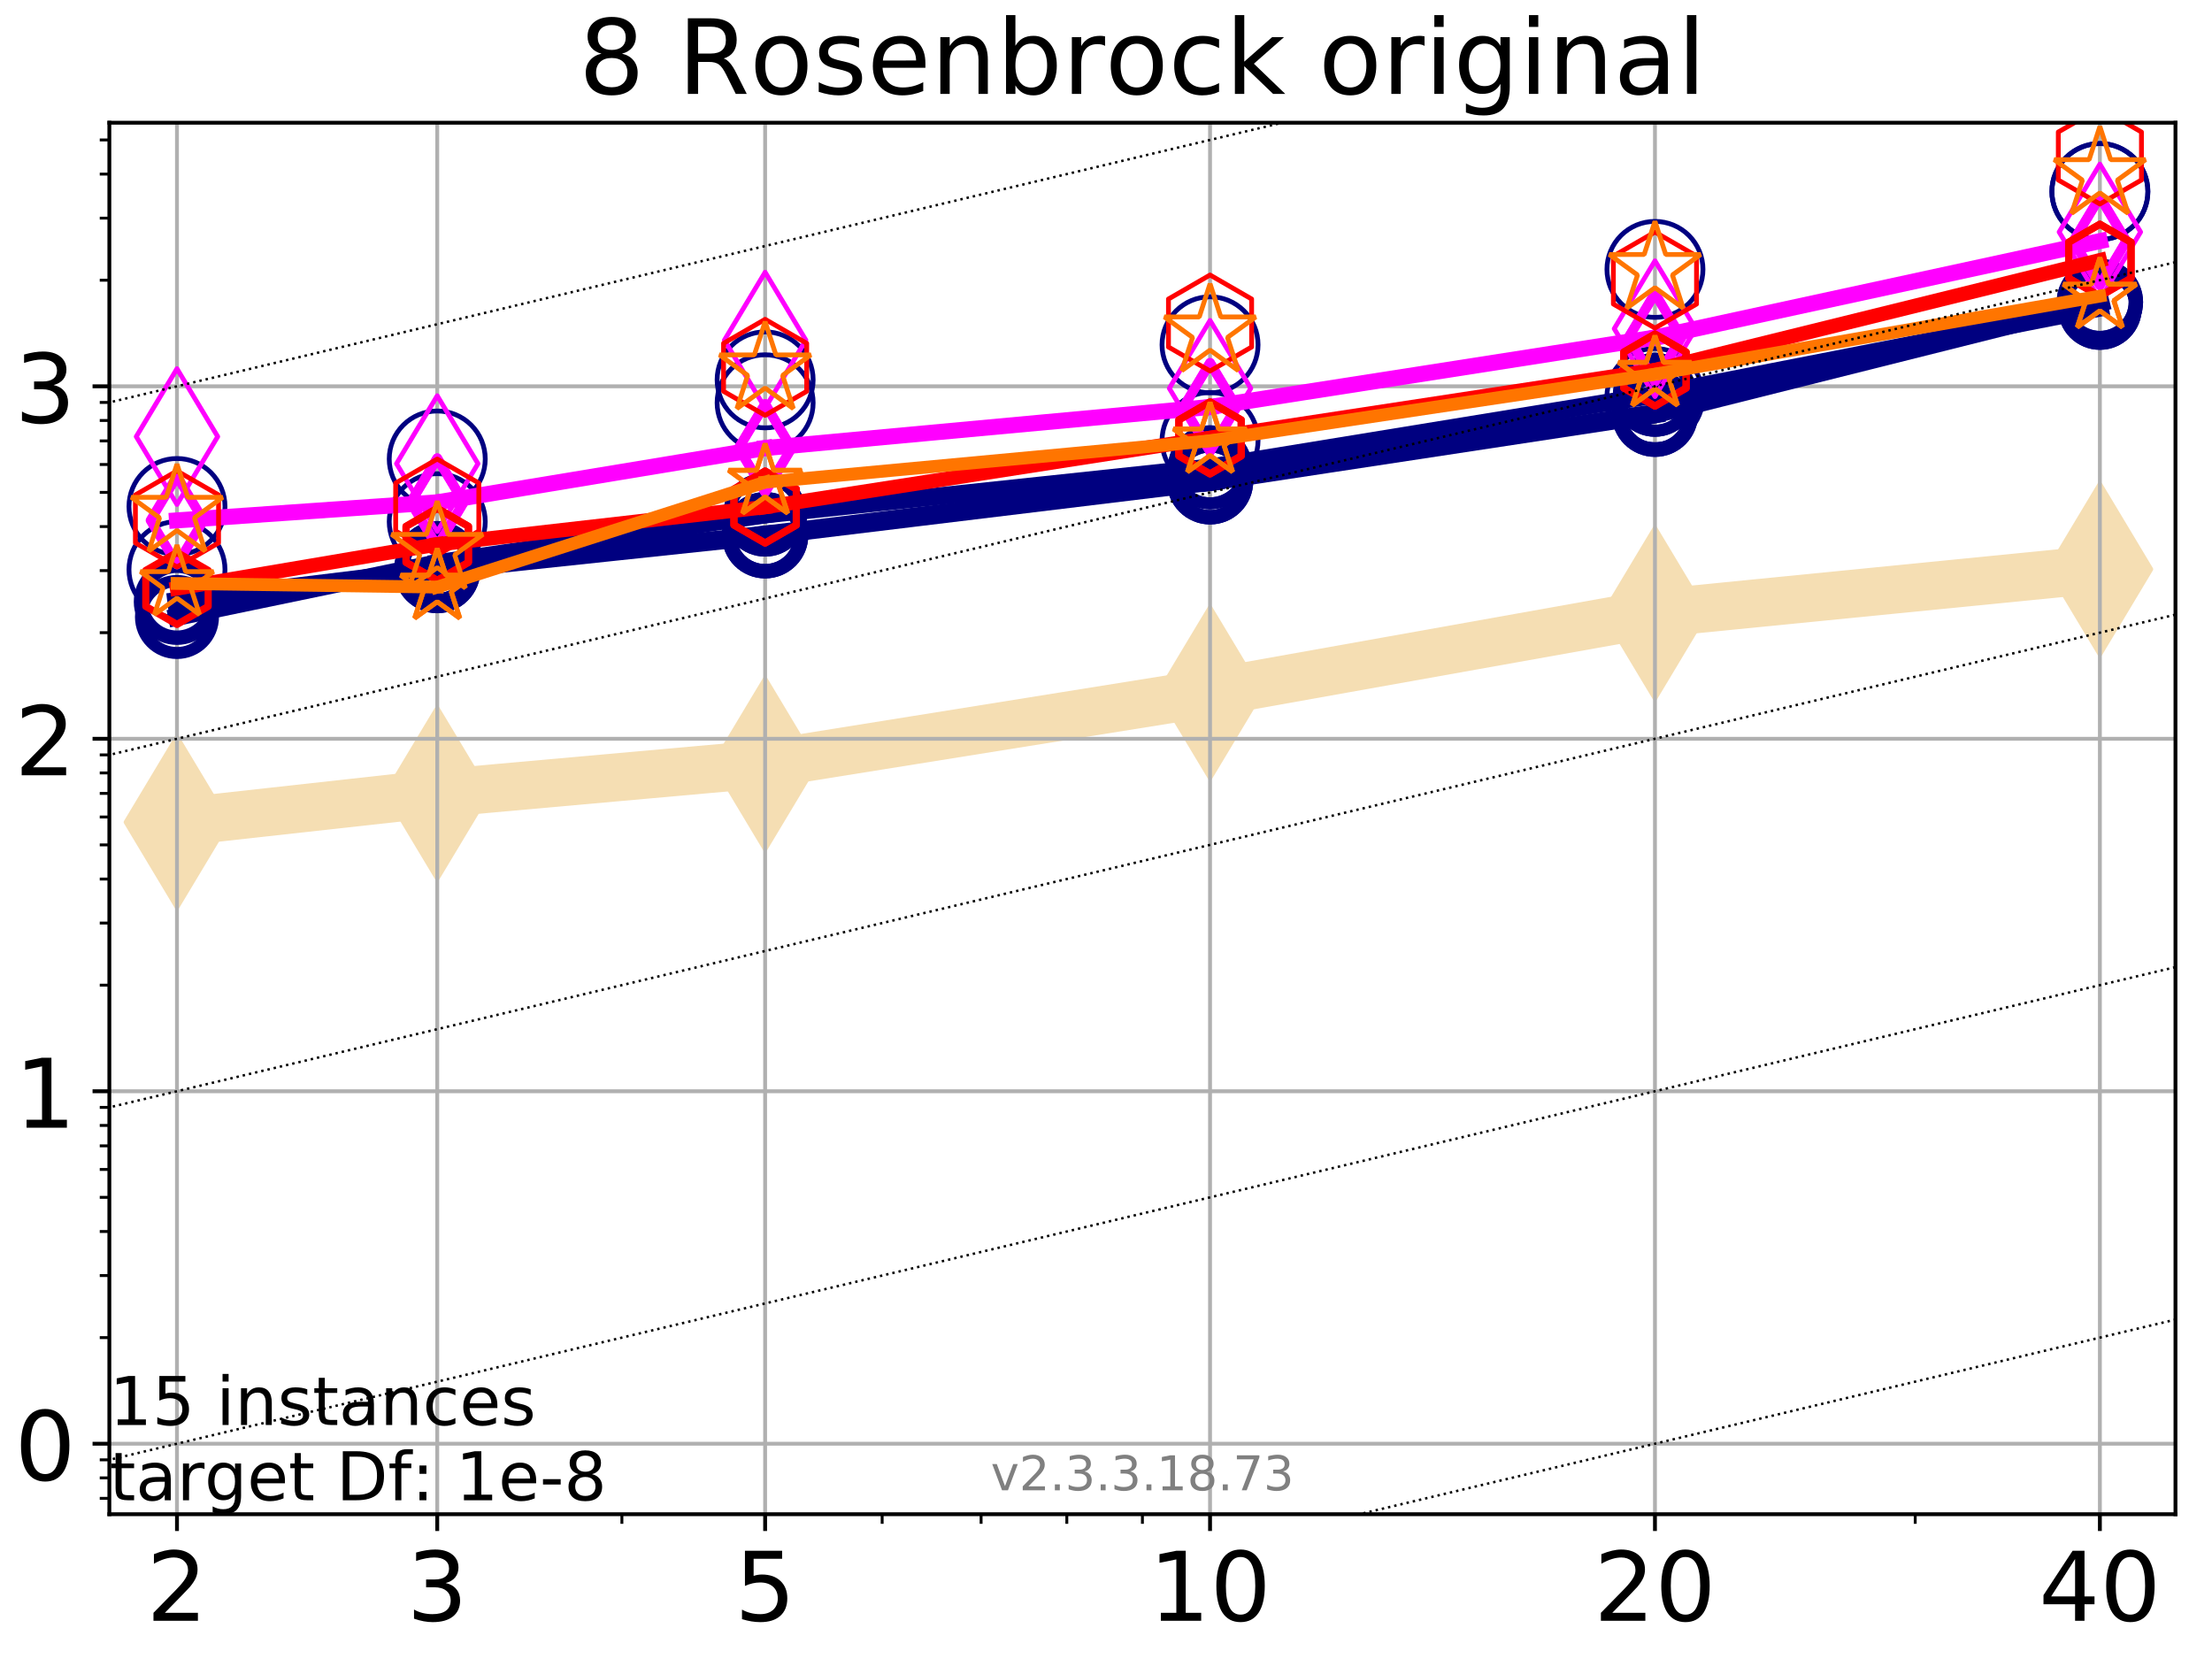 <?xml version="1.0" encoding="utf-8" standalone="no"?>
<!DOCTYPE svg PUBLIC "-//W3C//DTD SVG 1.1//EN"
  "http://www.w3.org/Graphics/SVG/1.1/DTD/svg11.dtd">
<!-- Created with matplotlib (https://matplotlib.org/) -->
<svg height="345.6pt" version="1.1" viewBox="0 0 460.8 345.6" width="460.8pt" xmlns="http://www.w3.org/2000/svg" xmlns:xlink="http://www.w3.org/1999/xlink">
 <defs>
  <style type="text/css">
*{stroke-linecap:butt;stroke-linejoin:round;}
  </style>
 </defs>
 <g id="figure_1">
  <g id="patch_1">
   <path d="M 0 345.6 
L 460.8 345.6 
L 460.8 0 
L 0 0 
z
" style="fill:#ffffff;"/>
  </g>
  <g id="axes_1">
   <g id="patch_2">
    <path d="M 22.78 315.44 
L 453.192 315.44 
L 453.192 25.56 
L 22.78 25.56 
z
" style="fill:#ffffff;"/>
   </g>
   <g id="line2d_1">
    <path clip-path="url(#pddf5c207b4)" d="M 36.868 171.272 
L 91.085 165.275 
L 159.39 159.159 
L 252.074 144.307 
L 344.758 127.759 
L 437.443 118.582 
" style="fill:none;stroke:#f5deb3;stroke-linecap:square;stroke-width:10;"/>
    <defs>
     <path d="M -0 17.678 
L 10.607 0 
L 0 -17.678 
L -10.607 -0 
z
" id="mcbe0712588" style="stroke:#f5deb3;stroke-linejoin:miter;"/>
    </defs>
    <g clip-path="url(#pddf5c207b4)">
     <use style="fill:#f5deb3;stroke:#f5deb3;stroke-linejoin:miter;" x="36.868" xlink:href="#mcbe0712588" y="171.272"/>
     <use style="fill:#f5deb3;stroke:#f5deb3;stroke-linejoin:miter;" x="91.085" xlink:href="#mcbe0712588" y="165.275"/>
     <use style="fill:#f5deb3;stroke:#f5deb3;stroke-linejoin:miter;" x="159.39" xlink:href="#mcbe0712588" y="159.159"/>
     <use style="fill:#f5deb3;stroke:#f5deb3;stroke-linejoin:miter;" x="252.074" xlink:href="#mcbe0712588" y="144.307"/>
     <use style="fill:#f5deb3;stroke:#f5deb3;stroke-linejoin:miter;" x="344.758" xlink:href="#mcbe0712588" y="127.759"/>
     <use style="fill:#f5deb3;stroke:#f5deb3;stroke-linejoin:miter;" x="437.443" xlink:href="#mcbe0712588" y="118.582"/>
    </g>
   </g>
   <g id="matplotlib.axis_1">
    <g id="xtick_1">
     <g id="line2d_2">
      <path clip-path="url(#pddf5c207b4)" d="M 36.868 315.44 
L 36.868 25.56 
" style="fill:none;stroke:#b0b0b0;stroke-linecap:square;stroke-width:0.8;"/>
     </g>
     <g id="line2d_3">
      <defs>
       <path d="M 0 0 
L 0 3.5 
" id="m6f116647f8" style="stroke:#000000;stroke-width:0.8;"/>
      </defs>
      <g>
       <use style="stroke:#000000;stroke-width:0.8;" x="36.868" xlink:href="#m6f116647f8" y="315.44"/>
      </g>
     </g>
     <g id="text_1">
      <!-- 2 -->
      <defs>
       <path d="M 19.188 8.297 
L 53.609 8.297 
L 53.609 0 
L 7.328 0 
L 7.328 8.297 
Q 12.938 14.109 22.625 23.891 
Q 32.328 33.688 34.812 36.531 
Q 39.547 41.844 41.422 45.531 
Q 43.312 49.219 43.312 52.781 
Q 43.312 58.594 39.234 62.25 
Q 35.156 65.922 28.609 65.922 
Q 23.969 65.922 18.812 64.312 
Q 13.672 62.703 7.812 59.422 
L 7.812 69.391 
Q 13.766 71.781 18.938 73 
Q 24.125 74.219 28.422 74.219 
Q 39.75 74.219 46.484 68.547 
Q 53.219 62.891 53.219 53.422 
Q 53.219 48.922 51.531 44.891 
Q 49.859 40.875 45.406 35.406 
Q 44.188 33.984 37.641 27.219 
Q 31.109 20.453 19.188 8.297 
z
" id="DejaVuSans-50"/>
      </defs>
      <g transform="translate(30.506 337.637)scale(0.2 -0.2)">
       <use xlink:href="#DejaVuSans-50"/>
      </g>
     </g>
    </g>
    <g id="xtick_2">
     <g id="line2d_4">
      <path clip-path="url(#pddf5c207b4)" d="M 91.085 315.44 
L 91.085 25.56 
" style="fill:none;stroke:#b0b0b0;stroke-linecap:square;stroke-width:0.8;"/>
     </g>
     <g id="line2d_5">
      <g>
       <use style="stroke:#000000;stroke-width:0.8;" x="91.085" xlink:href="#m6f116647f8" y="315.44"/>
      </g>
     </g>
     <g id="text_2">
      <!-- 3 -->
      <defs>
       <path d="M 40.578 39.312 
Q 47.656 37.797 51.625 33 
Q 55.609 28.219 55.609 21.188 
Q 55.609 10.406 48.188 4.484 
Q 40.766 -1.422 27.094 -1.422 
Q 22.516 -1.422 17.656 -0.516 
Q 12.797 0.391 7.625 2.203 
L 7.625 11.719 
Q 11.719 9.328 16.594 8.109 
Q 21.484 6.891 26.812 6.891 
Q 36.078 6.891 40.938 10.547 
Q 45.797 14.203 45.797 21.188 
Q 45.797 27.641 41.281 31.266 
Q 36.766 34.906 28.719 34.906 
L 20.219 34.906 
L 20.219 43.016 
L 29.109 43.016 
Q 36.375 43.016 40.234 45.922 
Q 44.094 48.828 44.094 54.297 
Q 44.094 59.906 40.109 62.906 
Q 36.141 65.922 28.719 65.922 
Q 24.656 65.922 20.016 65.031 
Q 15.375 64.156 9.812 62.312 
L 9.812 71.094 
Q 15.438 72.656 20.344 73.438 
Q 25.25 74.219 29.594 74.219 
Q 40.828 74.219 47.359 69.109 
Q 53.906 64.016 53.906 55.328 
Q 53.906 49.266 50.438 45.094 
Q 46.969 40.922 40.578 39.312 
z
" id="DejaVuSans-51"/>
      </defs>
      <g transform="translate(84.723 337.637)scale(0.2 -0.2)">
       <use xlink:href="#DejaVuSans-51"/>
      </g>
     </g>
    </g>
    <g id="xtick_3">
     <g id="line2d_6">
      <path clip-path="url(#pddf5c207b4)" d="M 159.39 315.44 
L 159.39 25.56 
" style="fill:none;stroke:#b0b0b0;stroke-linecap:square;stroke-width:0.8;"/>
     </g>
     <g id="line2d_7">
      <g>
       <use style="stroke:#000000;stroke-width:0.8;" x="159.39" xlink:href="#m6f116647f8" y="315.44"/>
      </g>
     </g>
     <g id="text_3">
      <!-- 5 -->
      <defs>
       <path d="M 10.797 72.906 
L 49.516 72.906 
L 49.516 64.594 
L 19.828 64.594 
L 19.828 46.734 
Q 21.969 47.469 24.109 47.828 
Q 26.266 48.188 28.422 48.188 
Q 40.625 48.188 47.75 41.5 
Q 54.891 34.812 54.891 23.391 
Q 54.891 11.625 47.562 5.094 
Q 40.234 -1.422 26.906 -1.422 
Q 22.312 -1.422 17.547 -0.641 
Q 12.797 0.141 7.719 1.703 
L 7.719 11.625 
Q 12.109 9.234 16.797 8.062 
Q 21.484 6.891 26.703 6.891 
Q 35.156 6.891 40.078 11.328 
Q 45.016 15.766 45.016 23.391 
Q 45.016 31 40.078 35.438 
Q 35.156 39.891 26.703 39.891 
Q 22.75 39.891 18.812 39.016 
Q 14.891 38.141 10.797 36.281 
z
" id="DejaVuSans-53"/>
      </defs>
      <g transform="translate(153.028 337.637)scale(0.2 -0.2)">
       <use xlink:href="#DejaVuSans-53"/>
      </g>
     </g>
    </g>
    <g id="xtick_4">
     <g id="line2d_8">
      <path clip-path="url(#pddf5c207b4)" d="M 252.074 315.44 
L 252.074 25.56 
" style="fill:none;stroke:#b0b0b0;stroke-linecap:square;stroke-width:0.8;"/>
     </g>
     <g id="line2d_9">
      <g>
       <use style="stroke:#000000;stroke-width:0.8;" x="252.074" xlink:href="#m6f116647f8" y="315.44"/>
      </g>
     </g>
     <g id="text_4">
      <!-- 10 -->
      <defs>
       <path d="M 12.406 8.297 
L 28.516 8.297 
L 28.516 63.922 
L 10.984 60.406 
L 10.984 69.391 
L 28.422 72.906 
L 38.281 72.906 
L 38.281 8.297 
L 54.391 8.297 
L 54.391 0 
L 12.406 0 
z
" id="DejaVuSans-49"/>
       <path d="M 31.781 66.406 
Q 24.172 66.406 20.328 58.906 
Q 16.5 51.422 16.5 36.375 
Q 16.5 21.391 20.328 13.891 
Q 24.172 6.391 31.781 6.391 
Q 39.453 6.391 43.281 13.891 
Q 47.125 21.391 47.125 36.375 
Q 47.125 51.422 43.281 58.906 
Q 39.453 66.406 31.781 66.406 
z
M 31.781 74.219 
Q 44.047 74.219 50.516 64.516 
Q 56.984 54.828 56.984 36.375 
Q 56.984 17.969 50.516 8.266 
Q 44.047 -1.422 31.781 -1.422 
Q 19.531 -1.422 13.062 8.266 
Q 6.594 17.969 6.594 36.375 
Q 6.594 54.828 13.062 64.516 
Q 19.531 74.219 31.781 74.219 
z
" id="DejaVuSans-48"/>
      </defs>
      <g transform="translate(239.349 337.637)scale(0.2 -0.2)">
       <use xlink:href="#DejaVuSans-49"/>
       <use x="63.623" xlink:href="#DejaVuSans-48"/>
      </g>
     </g>
    </g>
    <g id="xtick_5">
     <g id="line2d_10">
      <path clip-path="url(#pddf5c207b4)" d="M 344.758 315.44 
L 344.758 25.56 
" style="fill:none;stroke:#b0b0b0;stroke-linecap:square;stroke-width:0.8;"/>
     </g>
     <g id="line2d_11">
      <g>
       <use style="stroke:#000000;stroke-width:0.8;" x="344.758" xlink:href="#m6f116647f8" y="315.44"/>
      </g>
     </g>
     <g id="text_5">
      <!-- 20 -->
      <g transform="translate(332.033 337.637)scale(0.2 -0.2)">
       <use xlink:href="#DejaVuSans-50"/>
       <use x="63.623" xlink:href="#DejaVuSans-48"/>
      </g>
     </g>
    </g>
    <g id="xtick_6">
     <g id="line2d_12">
      <path clip-path="url(#pddf5c207b4)" d="M 437.443 315.44 
L 437.443 25.56 
" style="fill:none;stroke:#b0b0b0;stroke-linecap:square;stroke-width:0.8;"/>
     </g>
     <g id="line2d_13">
      <g>
       <use style="stroke:#000000;stroke-width:0.8;" x="437.443" xlink:href="#m6f116647f8" y="315.44"/>
      </g>
     </g>
     <g id="text_6">
      <!-- 40 -->
      <defs>
       <path d="M 37.797 64.312 
L 12.891 25.391 
L 37.797 25.391 
z
M 35.203 72.906 
L 47.609 72.906 
L 47.609 25.391 
L 58.016 25.391 
L 58.016 17.188 
L 47.609 17.188 
L 47.609 0 
L 37.797 0 
L 37.797 17.188 
L 4.891 17.188 
L 4.891 26.703 
z
" id="DejaVuSans-52"/>
      </defs>
      <g transform="translate(424.718 337.637)scale(0.2 -0.2)">
       <use xlink:href="#DejaVuSans-52"/>
       <use x="63.623" xlink:href="#DejaVuSans-48"/>
      </g>
     </g>
    </g>
    <g id="xtick_7">
     <g id="line2d_14">
      <defs>
       <path d="M 0 0 
L 0 2 
" id="m71fbf5f7be" style="stroke:#000000;stroke-width:0.6;"/>
      </defs>
      <g>
       <use style="stroke:#000000;stroke-width:0.6;" x="129.552" xlink:href="#m71fbf5f7be" y="315.44"/>
      </g>
     </g>
    </g>
    <g id="xtick_8">
     <g id="line2d_15">
      <g>
       <use style="stroke:#000000;stroke-width:0.6;" x="183.769" xlink:href="#m71fbf5f7be" y="315.44"/>
      </g>
     </g>
    </g>
    <g id="xtick_9">
     <g id="line2d_16">
      <g>
       <use style="stroke:#000000;stroke-width:0.6;" x="204.381" xlink:href="#m71fbf5f7be" y="315.44"/>
      </g>
     </g>
    </g>
    <g id="xtick_10">
     <g id="line2d_17">
      <g>
       <use style="stroke:#000000;stroke-width:0.6;" x="222.237" xlink:href="#m71fbf5f7be" y="315.44"/>
      </g>
     </g>
    </g>
    <g id="xtick_11">
     <g id="line2d_18">
      <g>
       <use style="stroke:#000000;stroke-width:0.6;" x="237.986" xlink:href="#m71fbf5f7be" y="315.44"/>
      </g>
     </g>
    </g>
    <g id="xtick_12">
     <g id="line2d_19">
      <g>
       <use style="stroke:#000000;stroke-width:0.6;" x="398.975" xlink:href="#m71fbf5f7be" y="315.44"/>
      </g>
     </g>
    </g>
   </g>
   <g id="matplotlib.axis_2">
    <g id="ytick_1">
     <g id="line2d_20">
      <path clip-path="url(#pddf5c207b4)" d="M 22.78 300.755 
L 453.192 300.755 
" style="fill:none;stroke:#b0b0b0;stroke-linecap:square;stroke-width:0.8;"/>
     </g>
     <g id="line2d_21">
      <defs>
       <path d="M 0 0 
L -3.5 0 
" id="me525990dc6" style="stroke:#000000;stroke-width:0.8;"/>
      </defs>
      <g>
       <use style="stroke:#000000;stroke-width:0.8;" x="22.78" xlink:href="#me525990dc6" y="300.755"/>
      </g>
     </g>
     <g id="text_7">
      <!-- 0 -->
      <g transform="translate(3.055 308.353)scale(0.2 -0.2)">
       <use xlink:href="#DejaVuSans-48"/>
      </g>
     </g>
    </g>
    <g id="ytick_2">
     <g id="line2d_22">
      <path clip-path="url(#pddf5c207b4)" d="M 22.78 227.328 
L 453.192 227.328 
" style="fill:none;stroke:#b0b0b0;stroke-linecap:square;stroke-width:0.8;"/>
     </g>
     <g id="line2d_23">
      <g>
       <use style="stroke:#000000;stroke-width:0.8;" x="22.78" xlink:href="#me525990dc6" y="227.328"/>
      </g>
     </g>
     <g id="text_8">
      <!-- 1 -->
      <g transform="translate(3.055 234.926)scale(0.2 -0.2)">
       <use xlink:href="#DejaVuSans-49"/>
      </g>
     </g>
    </g>
    <g id="ytick_3">
     <g id="line2d_24">
      <path clip-path="url(#pddf5c207b4)" d="M 22.78 153.901 
L 453.192 153.901 
" style="fill:none;stroke:#b0b0b0;stroke-linecap:square;stroke-width:0.8;"/>
     </g>
     <g id="line2d_25">
      <g>
       <use style="stroke:#000000;stroke-width:0.8;" x="22.78" xlink:href="#me525990dc6" y="153.901"/>
      </g>
     </g>
     <g id="text_9">
      <!-- 2 -->
      <g transform="translate(3.055 161.499)scale(0.2 -0.2)">
       <use xlink:href="#DejaVuSans-50"/>
      </g>
     </g>
    </g>
    <g id="ytick_4">
     <g id="line2d_26">
      <path clip-path="url(#pddf5c207b4)" d="M 22.78 80.474 
L 453.192 80.474 
" style="fill:none;stroke:#b0b0b0;stroke-linecap:square;stroke-width:0.8;"/>
     </g>
     <g id="line2d_27">
      <g>
       <use style="stroke:#000000;stroke-width:0.8;" x="22.78" xlink:href="#me525990dc6" y="80.474"/>
      </g>
     </g>
     <g id="text_10">
      <!-- 3 -->
      <g transform="translate(3.055 88.073)scale(0.2 -0.2)">
       <use xlink:href="#DejaVuSans-51"/>
      </g>
     </g>
    </g>
    <g id="ytick_5">
     <g id="line2d_28">
      <defs>
       <path d="M 0 0 
L -2 0 
" id="m6873758e8d" style="stroke:#000000;stroke-width:0.6;"/>
      </defs>
      <g>
       <use style="stroke:#000000;stroke-width:0.6;" x="22.78" xlink:href="#m6873758e8d" y="312.129"/>
      </g>
     </g>
    </g>
    <g id="ytick_6">
     <g id="line2d_29">
      <g>
       <use style="stroke:#000000;stroke-width:0.6;" x="22.78" xlink:href="#m6873758e8d" y="307.87"/>
      </g>
     </g>
    </g>
    <g id="ytick_7">
     <g id="line2d_30">
      <g>
       <use style="stroke:#000000;stroke-width:0.6;" x="22.78" xlink:href="#m6873758e8d" y="304.114"/>
      </g>
     </g>
    </g>
    <g id="ytick_8">
     <g id="line2d_31">
      <g>
       <use style="stroke:#000000;stroke-width:0.6;" x="22.78" xlink:href="#m6873758e8d" y="278.651"/>
      </g>
     </g>
    </g>
    <g id="ytick_9">
     <g id="line2d_32">
      <g>
       <use style="stroke:#000000;stroke-width:0.6;" x="22.78" xlink:href="#m6873758e8d" y="265.721"/>
      </g>
     </g>
    </g>
    <g id="ytick_10">
     <g id="line2d_33">
      <g>
       <use style="stroke:#000000;stroke-width:0.6;" x="22.78" xlink:href="#m6873758e8d" y="256.547"/>
      </g>
     </g>
    </g>
    <g id="ytick_11">
     <g id="line2d_34">
      <g>
       <use style="stroke:#000000;stroke-width:0.6;" x="22.78" xlink:href="#m6873758e8d" y="249.431"/>
      </g>
     </g>
    </g>
    <g id="ytick_12">
     <g id="line2d_35">
      <g>
       <use style="stroke:#000000;stroke-width:0.6;" x="22.78" xlink:href="#m6873758e8d" y="243.617"/>
      </g>
     </g>
    </g>
    <g id="ytick_13">
     <g id="line2d_36">
      <g>
       <use style="stroke:#000000;stroke-width:0.6;" x="22.78" xlink:href="#m6873758e8d" y="238.702"/>
      </g>
     </g>
    </g>
    <g id="ytick_14">
     <g id="line2d_37">
      <g>
       <use style="stroke:#000000;stroke-width:0.6;" x="22.78" xlink:href="#m6873758e8d" y="234.444"/>
      </g>
     </g>
    </g>
    <g id="ytick_15">
     <g id="line2d_38">
      <g>
       <use style="stroke:#000000;stroke-width:0.6;" x="22.78" xlink:href="#m6873758e8d" y="230.688"/>
      </g>
     </g>
    </g>
    <g id="ytick_16">
     <g id="line2d_39">
      <g>
       <use style="stroke:#000000;stroke-width:0.6;" x="22.78" xlink:href="#m6873758e8d" y="205.224"/>
      </g>
     </g>
    </g>
    <g id="ytick_17">
     <g id="line2d_40">
      <g>
       <use style="stroke:#000000;stroke-width:0.6;" x="22.78" xlink:href="#m6873758e8d" y="192.294"/>
      </g>
     </g>
    </g>
    <g id="ytick_18">
     <g id="line2d_41">
      <g>
       <use style="stroke:#000000;stroke-width:0.6;" x="22.78" xlink:href="#m6873758e8d" y="183.12"/>
      </g>
     </g>
    </g>
    <g id="ytick_19">
     <g id="line2d_42">
      <g>
       <use style="stroke:#000000;stroke-width:0.6;" x="22.78" xlink:href="#m6873758e8d" y="176.005"/>
      </g>
     </g>
    </g>
    <g id="ytick_20">
     <g id="line2d_43">
      <g>
       <use style="stroke:#000000;stroke-width:0.6;" x="22.78" xlink:href="#m6873758e8d" y="170.191"/>
      </g>
     </g>
    </g>
    <g id="ytick_21">
     <g id="line2d_44">
      <g>
       <use style="stroke:#000000;stroke-width:0.6;" x="22.78" xlink:href="#m6873758e8d" y="165.275"/>
      </g>
     </g>
    </g>
    <g id="ytick_22">
     <g id="line2d_45">
      <g>
       <use style="stroke:#000000;stroke-width:0.6;" x="22.78" xlink:href="#m6873758e8d" y="161.017"/>
      </g>
     </g>
    </g>
    <g id="ytick_23">
     <g id="line2d_46">
      <g>
       <use style="stroke:#000000;stroke-width:0.6;" x="22.78" xlink:href="#m6873758e8d" y="157.261"/>
      </g>
     </g>
    </g>
    <g id="ytick_24">
     <g id="line2d_47">
      <g>
       <use style="stroke:#000000;stroke-width:0.6;" x="22.78" xlink:href="#m6873758e8d" y="131.797"/>
      </g>
     </g>
    </g>
    <g id="ytick_25">
     <g id="line2d_48">
      <g>
       <use style="stroke:#000000;stroke-width:0.6;" x="22.78" xlink:href="#m6873758e8d" y="118.868"/>
      </g>
     </g>
    </g>
    <g id="ytick_26">
     <g id="line2d_49">
      <g>
       <use style="stroke:#000000;stroke-width:0.6;" x="22.78" xlink:href="#m6873758e8d" y="109.694"/>
      </g>
     </g>
    </g>
    <g id="ytick_27">
     <g id="line2d_50">
      <g>
       <use style="stroke:#000000;stroke-width:0.6;" x="22.78" xlink:href="#m6873758e8d" y="102.578"/>
      </g>
     </g>
    </g>
    <g id="ytick_28">
     <g id="line2d_51">
      <g>
       <use style="stroke:#000000;stroke-width:0.6;" x="22.78" xlink:href="#m6873758e8d" y="96.764"/>
      </g>
     </g>
    </g>
    <g id="ytick_29">
     <g id="line2d_52">
      <g>
       <use style="stroke:#000000;stroke-width:0.6;" x="22.78" xlink:href="#m6873758e8d" y="91.848"/>
      </g>
     </g>
    </g>
    <g id="ytick_30">
     <g id="line2d_53">
      <g>
       <use style="stroke:#000000;stroke-width:0.6;" x="22.78" xlink:href="#m6873758e8d" y="87.59"/>
      </g>
     </g>
    </g>
    <g id="ytick_31">
     <g id="line2d_54">
      <g>
       <use style="stroke:#000000;stroke-width:0.6;" x="22.78" xlink:href="#m6873758e8d" y="83.834"/>
      </g>
     </g>
    </g>
    <g id="ytick_32">
     <g id="line2d_55">
      <g>
       <use style="stroke:#000000;stroke-width:0.6;" x="22.78" xlink:href="#m6873758e8d" y="58.371"/>
      </g>
     </g>
    </g>
    <g id="ytick_33">
     <g id="line2d_56">
      <g>
       <use style="stroke:#000000;stroke-width:0.6;" x="22.78" xlink:href="#m6873758e8d" y="45.441"/>
      </g>
     </g>
    </g>
    <g id="ytick_34">
     <g id="line2d_57">
      <g>
       <use style="stroke:#000000;stroke-width:0.6;" x="22.78" xlink:href="#m6873758e8d" y="36.267"/>
      </g>
     </g>
    </g>
    <g id="ytick_35">
     <g id="line2d_58">
      <g>
       <use style="stroke:#000000;stroke-width:0.6;" x="22.78" xlink:href="#m6873758e8d" y="29.151"/>
      </g>
     </g>
    </g>
   </g>
   <g id="line2d_59">
    <path clip-path="url(#pddf5c207b4)" d="M 36.868 125.347 
L 91.085 118.743 
" style="fill:none;stroke:#000080;stroke-linecap:square;stroke-width:4;"/>
    <defs>
     <path d="M 0 7.5 
C 1.989 7.5 3.897 6.71 5.303 5.303 
C 6.71 3.897 7.5 1.989 7.5 0 
C 7.5 -1.989 6.71 -3.897 5.303 -5.303 
C 3.897 -6.71 1.989 -7.5 0 -7.5 
C -1.989 -7.5 -3.897 -6.71 -5.303 -5.303 
C -6.71 -3.897 -7.5 -1.989 -7.5 0 
C -7.5 1.989 -6.71 3.897 -5.303 5.303 
C -3.897 6.71 -1.989 7.5 0 7.5 
z
" id="mbd73de456c" style="stroke:#000080;stroke-width:3;"/>
    </defs>
    <g clip-path="url(#pddf5c207b4)">
     <use style="fill-opacity:0;stroke:#000080;stroke-width:3;" x="36.868" xlink:href="#mbd73de456c" y="125.347"/>
     <use style="fill-opacity:0;stroke:#000080;stroke-width:3;" x="91.085" xlink:href="#mbd73de456c" y="118.743"/>
    </g>
   </g>
   <g id="line2d_60">
    <path clip-path="url(#pddf5c207b4)" d="M 91.085 118.743 
L 159.39 111.498 
" style="fill:none;stroke:#000080;stroke-linecap:square;stroke-width:4;"/>
    <g clip-path="url(#pddf5c207b4)">
     <use style="fill-opacity:0;stroke:#000080;stroke-width:3;" x="91.085" xlink:href="#mbd73de456c" y="118.743"/>
     <use style="fill-opacity:0;stroke:#000080;stroke-width:3;" x="159.39" xlink:href="#mbd73de456c" y="111.498"/>
    </g>
   </g>
   <g id="line2d_61">
    <path clip-path="url(#pddf5c207b4)" d="M 159.39 111.498 
L 252.074 100.255 
" style="fill:none;stroke:#000080;stroke-linecap:square;stroke-width:4;"/>
    <g clip-path="url(#pddf5c207b4)">
     <use style="fill-opacity:0;stroke:#000080;stroke-width:3;" x="159.39" xlink:href="#mbd73de456c" y="111.498"/>
     <use style="fill-opacity:0;stroke:#000080;stroke-width:3;" x="252.074" xlink:href="#mbd73de456c" y="100.255"/>
    </g>
   </g>
   <g id="line2d_62">
    <path clip-path="url(#pddf5c207b4)" d="M 252.074 100.255 
L 344.758 86.178 
" style="fill:none;stroke:#000080;stroke-linecap:square;stroke-width:4;"/>
    <g clip-path="url(#pddf5c207b4)">
     <use style="fill-opacity:0;stroke:#000080;stroke-width:3;" x="252.074" xlink:href="#mbd73de456c" y="100.255"/>
     <use style="fill-opacity:0;stroke:#000080;stroke-width:3;" x="344.758" xlink:href="#mbd73de456c" y="86.178"/>
    </g>
   </g>
   <g id="line2d_63">
    <path clip-path="url(#pddf5c207b4)" d="M 344.758 86.178 
L 437.443 62.934 
" style="fill:none;stroke:#000080;stroke-linecap:square;stroke-width:4;"/>
    <g clip-path="url(#pddf5c207b4)">
     <use style="fill-opacity:0;stroke:#000080;stroke-width:3;" x="344.758" xlink:href="#mbd73de456c" y="86.178"/>
     <use style="fill-opacity:0;stroke:#000080;stroke-width:3;" x="437.443" xlink:href="#mbd73de456c" y="62.934"/>
    </g>
   </g>
   <g id="line2d_64">
    <path clip-path="url(#pddf5c207b4)" d="M 437.443 62.934 
" style="fill:none;stroke:#000080;stroke-linecap:square;stroke-width:4;"/>
    <g clip-path="url(#pddf5c207b4)">
     <use style="fill-opacity:0;stroke:#000080;stroke-width:3;" x="437.443" xlink:href="#mbd73de456c" y="62.934"/>
    </g>
   </g>
   <g id="line2d_65"/>
   <g id="line2d_66">
    <defs>
     <path d="M 0 10 
C 2.652 10 5.196 8.946 7.071 7.071 
C 8.946 5.196 10 2.652 10 0 
C 10 -2.652 8.946 -5.196 7.071 -7.071 
C 5.196 -8.946 2.652 -10 0 -10 
C -2.652 -10 -5.196 -8.946 -7.071 -7.071 
C -8.946 -5.196 -10 -2.652 -10 0 
C -10 2.652 -8.946 5.196 -7.071 7.071 
C -5.196 8.946 -2.652 10 0 10 
z
" id="mc6a379b7ec" style="stroke:#000080;"/>
    </defs>
    <g clip-path="url(#pddf5c207b4)">
     <use style="fill-opacity:0;stroke:#000080;" x="36.868" xlink:href="#mc6a379b7ec" y="105.515"/>
     <use style="fill-opacity:0;stroke:#000080;" x="91.085" xlink:href="#mc6a379b7ec" y="108.674"/>
     <use style="fill-opacity:0;stroke:#000080;" x="159.39" xlink:href="#mc6a379b7ec" y="83.905"/>
     <use style="fill-opacity:0;stroke:#000080;" x="252.074" xlink:href="#mc6a379b7ec" y="91.757"/>
     <use style="fill-opacity:0;stroke:#000080;" x="344.758" xlink:href="#mc6a379b7ec" y="82.6"/>
     <use style="fill-opacity:0;stroke:#000080;" x="437.443" xlink:href="#mc6a379b7ec" y="39.919"/>
    </g>
   </g>
   <g id="line2d_67">
    <path clip-path="url(#pddf5c207b4)" d="M 36.868 128.532 
L 91.085 117.291 
" style="fill:none;stroke:#000080;stroke-linecap:square;stroke-width:3.667;"/>
    <defs>
     <path d="M 0 7.5 
C 1.989 7.5 3.897 6.71 5.303 5.303 
C 6.71 3.897 7.5 1.989 7.5 0 
C 7.5 -1.989 6.71 -3.897 5.303 -5.303 
C 3.897 -6.71 1.989 -7.5 0 -7.5 
C -1.989 -7.5 -3.897 -6.71 -5.303 -5.303 
C -6.71 -3.897 -7.5 -1.989 -7.5 0 
C -7.5 1.989 -6.71 3.897 -5.303 5.303 
C -3.897 6.71 -1.989 7.5 0 7.5 
z
" id="mf7b263bb01" style="stroke:#000080;stroke-width:2.5;"/>
    </defs>
    <g clip-path="url(#pddf5c207b4)">
     <use style="fill-opacity:0;stroke:#000080;stroke-width:2.5;" x="36.868" xlink:href="#mf7b263bb01" y="128.532"/>
     <use style="fill-opacity:0;stroke:#000080;stroke-width:2.5;" x="91.085" xlink:href="#mf7b263bb01" y="117.291"/>
    </g>
   </g>
   <g id="line2d_68">
    <path clip-path="url(#pddf5c207b4)" d="M 91.085 117.291 
L 159.39 107.201 
" style="fill:none;stroke:#000080;stroke-linecap:square;stroke-width:3.667;"/>
    <g clip-path="url(#pddf5c207b4)">
     <use style="fill-opacity:0;stroke:#000080;stroke-width:2.5;" x="91.085" xlink:href="#mf7b263bb01" y="117.291"/>
     <use style="fill-opacity:0;stroke:#000080;stroke-width:2.5;" x="159.39" xlink:href="#mf7b263bb01" y="107.201"/>
    </g>
   </g>
   <g id="line2d_69">
    <path clip-path="url(#pddf5c207b4)" d="M 159.39 107.201 
L 252.074 97.356 
" style="fill:none;stroke:#000080;stroke-linecap:square;stroke-width:3.667;"/>
    <g clip-path="url(#pddf5c207b4)">
     <use style="fill-opacity:0;stroke:#000080;stroke-width:2.5;" x="159.39" xlink:href="#mf7b263bb01" y="107.201"/>
     <use style="fill-opacity:0;stroke:#000080;stroke-width:2.5;" x="252.074" xlink:href="#mf7b263bb01" y="97.356"/>
    </g>
   </g>
   <g id="line2d_70">
    <path clip-path="url(#pddf5c207b4)" d="M 252.074 97.356 
L 344.758 82.239 
" style="fill:none;stroke:#000080;stroke-linecap:square;stroke-width:3.667;"/>
    <g clip-path="url(#pddf5c207b4)">
     <use style="fill-opacity:0;stroke:#000080;stroke-width:2.5;" x="252.074" xlink:href="#mf7b263bb01" y="97.356"/>
     <use style="fill-opacity:0;stroke:#000080;stroke-width:2.5;" x="344.758" xlink:href="#mf7b263bb01" y="82.239"/>
    </g>
   </g>
   <g id="line2d_71">
    <path clip-path="url(#pddf5c207b4)" d="M 344.758 82.239 
L 437.443 64.125 
" style="fill:none;stroke:#000080;stroke-linecap:square;stroke-width:3.667;"/>
    <g clip-path="url(#pddf5c207b4)">
     <use style="fill-opacity:0;stroke:#000080;stroke-width:2.5;" x="344.758" xlink:href="#mf7b263bb01" y="82.239"/>
     <use style="fill-opacity:0;stroke:#000080;stroke-width:2.5;" x="437.443" xlink:href="#mf7b263bb01" y="64.125"/>
    </g>
   </g>
   <g id="line2d_72">
    <path clip-path="url(#pddf5c207b4)" d="M 437.443 64.125 
" style="fill:none;stroke:#000080;stroke-linecap:square;stroke-width:3.667;"/>
    <g clip-path="url(#pddf5c207b4)">
     <use style="fill-opacity:0;stroke:#000080;stroke-width:2.5;" x="437.443" xlink:href="#mf7b263bb01" y="64.125"/>
    </g>
   </g>
   <g id="line2d_73"/>
   <g id="line2d_74">
    <g clip-path="url(#pddf5c207b4)">
     <use style="fill-opacity:0;stroke:#000080;" x="36.868" xlink:href="#mc6a379b7ec" y="118.656"/>
     <use style="fill-opacity:0;stroke:#000080;" x="91.085" xlink:href="#mc6a379b7ec" y="95.616"/>
     <use style="fill-opacity:0;stroke:#000080;" x="159.39" xlink:href="#mc6a379b7ec" y="79.132"/>
     <use style="fill-opacity:0;stroke:#000080;" x="252.074" xlink:href="#mc6a379b7ec" y="71.827"/>
     <use style="fill-opacity:0;stroke:#000080;" x="344.758" xlink:href="#mc6a379b7ec" y="56.121"/>
     <use style="fill-opacity:0;stroke:#000080;" x="437.443" xlink:href="#mc6a379b7ec" y="39.882"/>
    </g>
   </g>
   <g id="line2d_75">
    <path clip-path="url(#pddf5c207b4)" d="M 36.868 108.405 
L 91.085 104.64 
" style="fill:none;stroke:#ff00ff;stroke-linecap:square;stroke-width:3.333;"/>
    <defs>
     <path d="M -0 9.192 
L 5.515 0 
L 0 -9.192 
L -5.515 -0 
z
" id="m66b61293a9" style="stroke:#ff00ff;stroke-linejoin:miter;stroke-width:2;"/>
    </defs>
    <g clip-path="url(#pddf5c207b4)">
     <use style="fill-opacity:0;stroke:#ff00ff;stroke-linejoin:miter;stroke-width:2;" x="36.868" xlink:href="#m66b61293a9" y="108.405"/>
     <use style="fill-opacity:0;stroke:#ff00ff;stroke-linejoin:miter;stroke-width:2;" x="91.085" xlink:href="#m66b61293a9" y="104.64"/>
    </g>
   </g>
   <g id="line2d_76">
    <path clip-path="url(#pddf5c207b4)" d="M 91.085 104.64 
L 159.39 93.342 
" style="fill:none;stroke:#ff00ff;stroke-linecap:square;stroke-width:3.333;"/>
    <g clip-path="url(#pddf5c207b4)">
     <use style="fill-opacity:0;stroke:#ff00ff;stroke-linejoin:miter;stroke-width:2;" x="91.085" xlink:href="#m66b61293a9" y="104.64"/>
     <use style="fill-opacity:0;stroke:#ff00ff;stroke-linejoin:miter;stroke-width:2;" x="159.39" xlink:href="#m66b61293a9" y="93.342"/>
    </g>
   </g>
   <g id="line2d_77">
    <path clip-path="url(#pddf5c207b4)" d="M 159.39 93.342 
L 252.074 84.779 
" style="fill:none;stroke:#ff00ff;stroke-linecap:square;stroke-width:3.333;"/>
    <g clip-path="url(#pddf5c207b4)">
     <use style="fill-opacity:0;stroke:#ff00ff;stroke-linejoin:miter;stroke-width:2;" x="159.39" xlink:href="#m66b61293a9" y="93.342"/>
     <use style="fill-opacity:0;stroke:#ff00ff;stroke-linejoin:miter;stroke-width:2;" x="252.074" xlink:href="#m66b61293a9" y="84.779"/>
    </g>
   </g>
   <g id="line2d_78">
    <path clip-path="url(#pddf5c207b4)" d="M 252.074 84.779 
L 344.758 70.314 
" style="fill:none;stroke:#ff00ff;stroke-linecap:square;stroke-width:3.333;"/>
    <g clip-path="url(#pddf5c207b4)">
     <use style="fill-opacity:0;stroke:#ff00ff;stroke-linejoin:miter;stroke-width:2;" x="252.074" xlink:href="#m66b61293a9" y="84.779"/>
     <use style="fill-opacity:0;stroke:#ff00ff;stroke-linejoin:miter;stroke-width:2;" x="344.758" xlink:href="#m66b61293a9" y="70.314"/>
    </g>
   </g>
   <g id="line2d_79">
    <path clip-path="url(#pddf5c207b4)" d="M 344.758 70.314 
L 437.443 50.228 
" style="fill:none;stroke:#ff00ff;stroke-linecap:square;stroke-width:3.333;"/>
    <g clip-path="url(#pddf5c207b4)">
     <use style="fill-opacity:0;stroke:#ff00ff;stroke-linejoin:miter;stroke-width:2;" x="344.758" xlink:href="#m66b61293a9" y="70.314"/>
     <use style="fill-opacity:0;stroke:#ff00ff;stroke-linejoin:miter;stroke-width:2;" x="437.443" xlink:href="#m66b61293a9" y="50.228"/>
    </g>
   </g>
   <g id="line2d_80">
    <path clip-path="url(#pddf5c207b4)" d="M 437.443 50.228 
" style="fill:none;stroke:#ff00ff;stroke-linecap:square;stroke-width:3.333;"/>
    <g clip-path="url(#pddf5c207b4)">
     <use style="fill-opacity:0;stroke:#ff00ff;stroke-linejoin:miter;stroke-width:2;" x="437.443" xlink:href="#m66b61293a9" y="50.228"/>
    </g>
   </g>
   <g id="line2d_81"/>
   <g id="line2d_82">
    <defs>
     <path d="M -0 14.142 
L 8.485 0 
L -0 -14.142 
L -8.485 -0 
z
" id="mdb91c19c08" style="stroke:#ff00ff;stroke-linejoin:miter;"/>
    </defs>
    <g clip-path="url(#pddf5c207b4)">
     <use style="fill-opacity:0;stroke:#ff00ff;stroke-linejoin:miter;" x="36.868" xlink:href="#mdb91c19c08" y="90.95"/>
     <use style="fill-opacity:0;stroke:#ff00ff;stroke-linejoin:miter;" x="91.085" xlink:href="#mdb91c19c08" y="96.587"/>
     <use style="fill-opacity:0;stroke:#ff00ff;stroke-linejoin:miter;" x="159.39" xlink:href="#mdb91c19c08" y="70.857"/>
     <use style="fill-opacity:0;stroke:#ff00ff;stroke-linejoin:miter;" x="252.074" xlink:href="#mdb91c19c08" y="80.898"/>
     <use style="fill-opacity:0;stroke:#ff00ff;stroke-linejoin:miter;" x="344.758" xlink:href="#mdb91c19c08" y="68.474"/>
     <use style="fill-opacity:0;stroke:#ff00ff;stroke-linejoin:miter;" x="437.443" xlink:href="#mdb91c19c08" y="48.335"/>
    </g>
   </g>
   <g id="line2d_83">
    <path clip-path="url(#pddf5c207b4)" d="M 36.868 122.58 
L 91.085 113.4 
" style="fill:none;stroke:#ff0000;stroke-linecap:square;stroke-width:3;"/>
    <defs>
     <path d="M 0 -7.5 
L -6.495 -3.75 
L -6.495 3.75 
L -0 7.5 
L 6.495 3.75 
L 6.495 -3.75 
z
" id="mc338a0dfee" style="stroke:#ff0000;stroke-linejoin:miter;stroke-width:1.5;"/>
    </defs>
    <g clip-path="url(#pddf5c207b4)">
     <use style="fill-opacity:0;stroke:#ff0000;stroke-linejoin:miter;stroke-width:1.5;" x="36.868" xlink:href="#mc338a0dfee" y="122.58"/>
     <use style="fill-opacity:0;stroke:#ff0000;stroke-linejoin:miter;stroke-width:1.5;" x="91.085" xlink:href="#mc338a0dfee" y="113.4"/>
    </g>
   </g>
   <g id="line2d_84">
    <path clip-path="url(#pddf5c207b4)" d="M 91.085 113.4 
L 159.39 105.627 
" style="fill:none;stroke:#ff0000;stroke-linecap:square;stroke-width:3;"/>
    <g clip-path="url(#pddf5c207b4)">
     <use style="fill-opacity:0;stroke:#ff0000;stroke-linejoin:miter;stroke-width:1.5;" x="91.085" xlink:href="#mc338a0dfee" y="113.4"/>
     <use style="fill-opacity:0;stroke:#ff0000;stroke-linejoin:miter;stroke-width:1.5;" x="159.39" xlink:href="#mc338a0dfee" y="105.627"/>
    </g>
   </g>
   <g id="line2d_85">
    <path clip-path="url(#pddf5c207b4)" d="M 159.39 105.627 
L 252.074 91.222 
" style="fill:none;stroke:#ff0000;stroke-linecap:square;stroke-width:3;"/>
    <g clip-path="url(#pddf5c207b4)">
     <use style="fill-opacity:0;stroke:#ff0000;stroke-linejoin:miter;stroke-width:1.5;" x="159.39" xlink:href="#mc338a0dfee" y="105.627"/>
     <use style="fill-opacity:0;stroke:#ff0000;stroke-linejoin:miter;stroke-width:1.5;" x="252.074" xlink:href="#mc338a0dfee" y="91.222"/>
    </g>
   </g>
   <g id="line2d_86">
    <path clip-path="url(#pddf5c207b4)" d="M 252.074 91.222 
L 344.758 77.094 
" style="fill:none;stroke:#ff0000;stroke-linecap:square;stroke-width:3;"/>
    <g clip-path="url(#pddf5c207b4)">
     <use style="fill-opacity:0;stroke:#ff0000;stroke-linejoin:miter;stroke-width:1.5;" x="252.074" xlink:href="#mc338a0dfee" y="91.222"/>
     <use style="fill-opacity:0;stroke:#ff0000;stroke-linejoin:miter;stroke-width:1.5;" x="344.758" xlink:href="#mc338a0dfee" y="77.094"/>
    </g>
   </g>
   <g id="line2d_87">
    <path clip-path="url(#pddf5c207b4)" d="M 344.758 77.094 
L 437.443 54.21 
" style="fill:none;stroke:#ff0000;stroke-linecap:square;stroke-width:3;"/>
    <g clip-path="url(#pddf5c207b4)">
     <use style="fill-opacity:0;stroke:#ff0000;stroke-linejoin:miter;stroke-width:1.5;" x="344.758" xlink:href="#mc338a0dfee" y="77.094"/>
     <use style="fill-opacity:0;stroke:#ff0000;stroke-linejoin:miter;stroke-width:1.5;" x="437.443" xlink:href="#mc338a0dfee" y="54.21"/>
    </g>
   </g>
   <g id="line2d_88">
    <path clip-path="url(#pddf5c207b4)" d="M 437.443 54.21 
" style="fill:none;stroke:#ff0000;stroke-linecap:square;stroke-width:3;"/>
    <g clip-path="url(#pddf5c207b4)">
     <use style="fill-opacity:0;stroke:#ff0000;stroke-linejoin:miter;stroke-width:1.5;" x="437.443" xlink:href="#mc338a0dfee" y="54.21"/>
    </g>
   </g>
   <g id="line2d_89"/>
   <g id="line2d_90">
    <defs>
     <path d="M 0 -10 
L -8.66 -5 
L -8.66 5 
L -0 10 
L 8.66 5 
L 8.66 -5 
z
" id="m670e3c833c" style="stroke:#ff0000;stroke-linejoin:miter;"/>
    </defs>
    <g clip-path="url(#pddf5c207b4)">
     <use style="fill-opacity:0;stroke:#ff0000;stroke-linejoin:miter;" x="36.868" xlink:href="#m670e3c833c" y="108.1"/>
     <use style="fill-opacity:0;stroke:#ff0000;stroke-linejoin:miter;" x="91.085" xlink:href="#m670e3c833c" y="105.632"/>
     <use style="fill-opacity:0;stroke:#ff0000;stroke-linejoin:miter;" x="159.39" xlink:href="#m670e3c833c" y="76.52"/>
     <use style="fill-opacity:0;stroke:#ff0000;stroke-linejoin:miter;" x="252.074" xlink:href="#m670e3c833c" y="67.29"/>
     <use style="fill-opacity:0;stroke:#ff0000;stroke-linejoin:miter;" x="344.758" xlink:href="#m670e3c833c" y="58.343"/>
     <use style="fill-opacity:0;stroke:#ff0000;stroke-linejoin:miter;" x="437.443" xlink:href="#m670e3c833c" y="32.499"/>
    </g>
   </g>
   <g id="line2d_91">
    <path clip-path="url(#pddf5c207b4)" d="M 36.868 121.546 
L 91.085 122.301 
" style="fill:none;stroke:#ff7500;stroke-linecap:square;stroke-width:2.667;"/>
    <defs>
     <path d="M 0 -8 
L -1.796 -2.472 
L -7.608 -2.472 
L -2.906 0.944 
L -4.702 6.472 
L -0 3.056 
L 4.702 6.472 
L 2.906 0.944 
L 7.608 -2.472 
L 1.796 -2.472 
z
" id="mfe431000b9" style="stroke:#ff7500;stroke-linejoin:bevel;"/>
    </defs>
    <g clip-path="url(#pddf5c207b4)">
     <use style="fill-opacity:0;stroke:#ff7500;stroke-linejoin:bevel;" x="36.868" xlink:href="#mfe431000b9" y="121.546"/>
     <use style="fill-opacity:0;stroke:#ff7500;stroke-linejoin:bevel;" x="91.085" xlink:href="#mfe431000b9" y="122.301"/>
    </g>
   </g>
   <g id="line2d_92">
    <path clip-path="url(#pddf5c207b4)" d="M 91.085 122.301 
L 159.39 100.444 
" style="fill:none;stroke:#ff7500;stroke-linecap:square;stroke-width:2.667;"/>
    <g clip-path="url(#pddf5c207b4)">
     <use style="fill-opacity:0;stroke:#ff7500;stroke-linejoin:bevel;" x="91.085" xlink:href="#mfe431000b9" y="122.301"/>
     <use style="fill-opacity:0;stroke:#ff7500;stroke-linejoin:bevel;" x="159.39" xlink:href="#mfe431000b9" y="100.444"/>
    </g>
   </g>
   <g id="line2d_93">
    <path clip-path="url(#pddf5c207b4)" d="M 159.39 100.444 
L 252.074 91.821 
" style="fill:none;stroke:#ff7500;stroke-linecap:square;stroke-width:2.667;"/>
    <g clip-path="url(#pddf5c207b4)">
     <use style="fill-opacity:0;stroke:#ff7500;stroke-linejoin:bevel;" x="159.39" xlink:href="#mfe431000b9" y="100.444"/>
     <use style="fill-opacity:0;stroke:#ff7500;stroke-linejoin:bevel;" x="252.074" xlink:href="#mfe431000b9" y="91.821"/>
    </g>
   </g>
   <g id="line2d_94">
    <path clip-path="url(#pddf5c207b4)" d="M 252.074 91.821 
L 344.758 77.955 
" style="fill:none;stroke:#ff7500;stroke-linecap:square;stroke-width:2.667;"/>
    <g clip-path="url(#pddf5c207b4)">
     <use style="fill-opacity:0;stroke:#ff7500;stroke-linejoin:bevel;" x="252.074" xlink:href="#mfe431000b9" y="91.821"/>
     <use style="fill-opacity:0;stroke:#ff7500;stroke-linejoin:bevel;" x="344.758" xlink:href="#mfe431000b9" y="77.955"/>
    </g>
   </g>
   <g id="line2d_95">
    <path clip-path="url(#pddf5c207b4)" d="M 344.758 77.955 
L 437.443 61.686 
" style="fill:none;stroke:#ff7500;stroke-linecap:square;stroke-width:2.667;"/>
    <g clip-path="url(#pddf5c207b4)">
     <use style="fill-opacity:0;stroke:#ff7500;stroke-linejoin:bevel;" x="344.758" xlink:href="#mfe431000b9" y="77.955"/>
     <use style="fill-opacity:0;stroke:#ff7500;stroke-linejoin:bevel;" x="437.443" xlink:href="#mfe431000b9" y="61.686"/>
    </g>
   </g>
   <g id="line2d_96">
    <path clip-path="url(#pddf5c207b4)" d="M 437.443 61.686 
" style="fill:none;stroke:#ff7500;stroke-linecap:square;stroke-width:2.667;"/>
    <g clip-path="url(#pddf5c207b4)">
     <use style="fill-opacity:0;stroke:#ff7500;stroke-linejoin:bevel;" x="437.443" xlink:href="#mfe431000b9" y="61.686"/>
    </g>
   </g>
   <g id="line2d_97"/>
   <g id="line2d_98">
    <defs>
     <path d="M 0 -10 
L -2.245 -3.09 
L -9.511 -3.09 
L -3.633 1.18 
L -5.878 8.09 
L -0 3.82 
L 5.878 8.09 
L 3.633 1.18 
L 9.511 -3.09 
L 2.245 -3.09 
z
" id="ma58b89ed62" style="stroke:#ff7500;stroke-linejoin:bevel;"/>
    </defs>
    <g clip-path="url(#pddf5c207b4)">
     <use style="fill-opacity:0;stroke:#ff7500;stroke-linejoin:bevel;" x="36.868" xlink:href="#ma58b89ed62" y="106.691"/>
     <use style="fill-opacity:0;stroke:#ff7500;stroke-linejoin:bevel;" x="91.085" xlink:href="#ma58b89ed62" y="114.411"/>
     <use style="fill-opacity:0;stroke:#ff7500;stroke-linejoin:bevel;" x="159.39" xlink:href="#ma58b89ed62" y="77.02"/>
     <use style="fill-opacity:0;stroke:#ff7500;stroke-linejoin:bevel;" x="252.074" xlink:href="#ma58b89ed62" y="69.113"/>
     <use style="fill-opacity:0;stroke:#ff7500;stroke-linejoin:bevel;" x="344.758" xlink:href="#ma58b89ed62" y="56.108"/>
     <use style="fill-opacity:0;stroke:#ff7500;stroke-linejoin:bevel;" x="437.443" xlink:href="#ma58b89ed62" y="36.355"/>
    </g>
   </g>
   <g id="line2d_99"/>
   <g id="line2d_100">
    <path clip-path="url(#pddf5c207b4)" d="M 152.522 346.6 
L 461.8 272.842 
" style="fill:none;stroke:#000000;stroke-dasharray:0.5,0.825;stroke-dashoffset:0;stroke-width:0.5;"/>
   </g>
   <g id="line2d_101">
    <path clip-path="url(#pddf5c207b4)" d="M -1 309.786 
L 461.8 199.415 
" style="fill:none;stroke:#000000;stroke-dasharray:0.5,0.825;stroke-dashoffset:0;stroke-width:0.5;"/>
   </g>
   <g id="line2d_102">
    <path clip-path="url(#pddf5c207b4)" d="M -1 236.359 
L 461.8 125.988 
" style="fill:none;stroke:#000000;stroke-dasharray:0.5,0.825;stroke-dashoffset:0;stroke-width:0.5;"/>
   </g>
   <g id="line2d_103">
    <path clip-path="url(#pddf5c207b4)" d="M -1 162.932 
L 461.8 52.562 
" style="fill:none;stroke:#000000;stroke-dasharray:0.5,0.825;stroke-dashoffset:0;stroke-width:0.5;"/>
   </g>
   <g id="line2d_104">
    <path clip-path="url(#pddf5c207b4)" d="M -1 89.505 
L 378.502 -1 
" style="fill:none;stroke:#000000;stroke-dasharray:0.5,0.825;stroke-dashoffset:0;stroke-width:0.5;"/>
   </g>
   <g id="line2d_105">
    <path clip-path="url(#pddf5c207b4)" d="M -1 16.078 
L 70.612 -1 
" style="fill:none;stroke:#000000;stroke-dasharray:0.5,0.825;stroke-dashoffset:0;stroke-width:0.5;"/>
   </g>
   <g id="line2d_106">
    <path clip-path="url(#pddf5c207b4)" style="fill:none;stroke:#000000;stroke-dasharray:0.5,0.825;stroke-dashoffset:0;stroke-width:0.5;"/>
   </g>
   <g id="line2d_107">
    <path clip-path="url(#pddf5c207b4)" style="fill:none;stroke:#000000;stroke-dasharray:0.5,0.825;stroke-dashoffset:0;stroke-width:0.5;"/>
   </g>
   <g id="line2d_108">
    <path clip-path="url(#pddf5c207b4)" style="fill:none;stroke:#000000;stroke-dasharray:0.5,0.825;stroke-dashoffset:0;stroke-width:0.5;"/>
   </g>
   <g id="patch_3">
    <path d="M 22.78 315.44 
L 22.78 25.56 
" style="fill:none;stroke:#000000;stroke-linecap:square;stroke-linejoin:miter;stroke-width:0.8;"/>
   </g>
   <g id="patch_4">
    <path d="M 453.192 315.44 
L 453.192 25.56 
" style="fill:none;stroke:#000000;stroke-linecap:square;stroke-linejoin:miter;stroke-width:0.8;"/>
   </g>
   <g id="patch_5">
    <path d="M 22.78 315.44 
L 453.192 315.44 
" style="fill:none;stroke:#000000;stroke-linecap:square;stroke-linejoin:miter;stroke-width:0.8;"/>
   </g>
   <g id="patch_6">
    <path d="M 22.78 25.56 
L 453.192 25.56 
" style="fill:none;stroke:#000000;stroke-linecap:square;stroke-linejoin:miter;stroke-width:0.8;"/>
   </g>
   <g id="text_11">
    <!-- 15 instances -->
    <defs>
     <path id="DejaVuSans-32"/>
     <path d="M 9.422 54.688 
L 18.406 54.688 
L 18.406 0 
L 9.422 0 
z
M 9.422 75.984 
L 18.406 75.984 
L 18.406 64.594 
L 9.422 64.594 
z
" id="DejaVuSans-105"/>
     <path d="M 54.891 33.016 
L 54.891 0 
L 45.906 0 
L 45.906 32.719 
Q 45.906 40.484 42.875 44.328 
Q 39.844 48.188 33.797 48.188 
Q 26.516 48.188 22.312 43.547 
Q 18.109 38.922 18.109 30.906 
L 18.109 0 
L 9.078 0 
L 9.078 54.688 
L 18.109 54.688 
L 18.109 46.188 
Q 21.344 51.125 25.703 53.562 
Q 30.078 56 35.797 56 
Q 45.219 56 50.047 50.172 
Q 54.891 44.344 54.891 33.016 
z
" id="DejaVuSans-110"/>
     <path d="M 44.281 53.078 
L 44.281 44.578 
Q 40.484 46.531 36.375 47.5 
Q 32.281 48.484 27.875 48.484 
Q 21.188 48.484 17.844 46.438 
Q 14.5 44.391 14.5 40.281 
Q 14.5 37.156 16.891 35.375 
Q 19.281 33.594 26.516 31.984 
L 29.594 31.297 
Q 39.156 29.25 43.188 25.516 
Q 47.219 21.781 47.219 15.094 
Q 47.219 7.469 41.188 3.016 
Q 35.156 -1.422 24.609 -1.422 
Q 20.219 -1.422 15.453 -0.562 
Q 10.688 0.297 5.422 2 
L 5.422 11.281 
Q 10.406 8.688 15.234 7.391 
Q 20.062 6.109 24.812 6.109 
Q 31.156 6.109 34.562 8.281 
Q 37.984 10.453 37.984 14.406 
Q 37.984 18.062 35.516 20.016 
Q 33.062 21.969 24.703 23.781 
L 21.578 24.516 
Q 13.234 26.266 9.516 29.906 
Q 5.812 33.547 5.812 39.891 
Q 5.812 47.609 11.281 51.797 
Q 16.75 56 26.812 56 
Q 31.781 56 36.172 55.266 
Q 40.578 54.547 44.281 53.078 
z
" id="DejaVuSans-115"/>
     <path d="M 18.312 70.219 
L 18.312 54.688 
L 36.812 54.688 
L 36.812 47.703 
L 18.312 47.703 
L 18.312 18.016 
Q 18.312 11.328 20.141 9.422 
Q 21.969 7.516 27.594 7.516 
L 36.812 7.516 
L 36.812 0 
L 27.594 0 
Q 17.188 0 13.234 3.875 
Q 9.281 7.766 9.281 18.016 
L 9.281 47.703 
L 2.688 47.703 
L 2.688 54.688 
L 9.281 54.688 
L 9.281 70.219 
z
" id="DejaVuSans-116"/>
     <path d="M 34.281 27.484 
Q 23.391 27.484 19.188 25 
Q 14.984 22.516 14.984 16.5 
Q 14.984 11.719 18.141 8.906 
Q 21.297 6.109 26.703 6.109 
Q 34.188 6.109 38.703 11.406 
Q 43.219 16.703 43.219 25.484 
L 43.219 27.484 
z
M 52.203 31.203 
L 52.203 0 
L 43.219 0 
L 43.219 8.297 
Q 40.141 3.328 35.547 0.953 
Q 30.953 -1.422 24.312 -1.422 
Q 15.922 -1.422 10.953 3.297 
Q 6 8.016 6 15.922 
Q 6 25.141 12.172 29.828 
Q 18.359 34.516 30.609 34.516 
L 43.219 34.516 
L 43.219 35.406 
Q 43.219 41.609 39.141 45 
Q 35.062 48.391 27.688 48.391 
Q 23 48.391 18.547 47.266 
Q 14.109 46.141 10.016 43.891 
L 10.016 52.203 
Q 14.938 54.109 19.578 55.047 
Q 24.219 56 28.609 56 
Q 40.484 56 46.344 49.844 
Q 52.203 43.703 52.203 31.203 
z
" id="DejaVuSans-97"/>
     <path d="M 48.781 52.594 
L 48.781 44.188 
Q 44.969 46.297 41.141 47.344 
Q 37.312 48.391 33.406 48.391 
Q 24.656 48.391 19.812 42.844 
Q 14.984 37.312 14.984 27.297 
Q 14.984 17.281 19.812 11.734 
Q 24.656 6.203 33.406 6.203 
Q 37.312 6.203 41.141 7.25 
Q 44.969 8.297 48.781 10.406 
L 48.781 2.094 
Q 45.016 0.344 40.984 -0.531 
Q 36.969 -1.422 32.422 -1.422 
Q 20.062 -1.422 12.781 6.344 
Q 5.516 14.109 5.516 27.297 
Q 5.516 40.672 12.859 48.328 
Q 20.219 56 33.016 56 
Q 37.156 56 41.109 55.141 
Q 45.062 54.297 48.781 52.594 
z
" id="DejaVuSans-99"/>
     <path d="M 56.203 29.594 
L 56.203 25.203 
L 14.891 25.203 
Q 15.484 15.922 20.484 11.062 
Q 25.484 6.203 34.422 6.203 
Q 39.594 6.203 44.453 7.469 
Q 49.312 8.734 54.109 11.281 
L 54.109 2.781 
Q 49.266 0.734 44.188 -0.344 
Q 39.109 -1.422 33.891 -1.422 
Q 20.797 -1.422 13.156 6.188 
Q 5.516 13.812 5.516 26.812 
Q 5.516 40.234 12.766 48.109 
Q 20.016 56 32.328 56 
Q 43.359 56 49.781 48.891 
Q 56.203 41.797 56.203 29.594 
z
M 47.219 32.234 
Q 47.125 39.594 43.094 43.984 
Q 39.062 48.391 32.422 48.391 
Q 24.906 48.391 20.391 44.141 
Q 15.875 39.891 15.188 32.172 
z
" id="DejaVuSans-101"/>
    </defs>
    <g transform="translate(22.78 296.851)scale(0.14 -0.14)">
     <use xlink:href="#DejaVuSans-49"/>
     <use x="63.623" xlink:href="#DejaVuSans-53"/>
     <use x="127.246" xlink:href="#DejaVuSans-32"/>
     <use x="159.033" xlink:href="#DejaVuSans-105"/>
     <use x="186.816" xlink:href="#DejaVuSans-110"/>
     <use x="250.195" xlink:href="#DejaVuSans-115"/>
     <use x="302.295" xlink:href="#DejaVuSans-116"/>
     <use x="341.504" xlink:href="#DejaVuSans-97"/>
     <use x="402.783" xlink:href="#DejaVuSans-110"/>
     <use x="466.162" xlink:href="#DejaVuSans-99"/>
     <use x="521.143" xlink:href="#DejaVuSans-101"/>
     <use x="582.666" xlink:href="#DejaVuSans-115"/>
    </g>
    <!-- target Df: 1e-8 -->
    <defs>
     <path d="M 41.109 46.297 
Q 39.594 47.172 37.812 47.578 
Q 36.031 48 33.891 48 
Q 26.266 48 22.188 43.047 
Q 18.109 38.094 18.109 28.812 
L 18.109 0 
L 9.078 0 
L 9.078 54.688 
L 18.109 54.688 
L 18.109 46.188 
Q 20.953 51.172 25.484 53.578 
Q 30.031 56 36.531 56 
Q 37.453 56 38.578 55.875 
Q 39.703 55.766 41.062 55.516 
z
" id="DejaVuSans-114"/>
     <path d="M 45.406 27.984 
Q 45.406 37.75 41.375 43.109 
Q 37.359 48.484 30.078 48.484 
Q 22.859 48.484 18.828 43.109 
Q 14.797 37.75 14.797 27.984 
Q 14.797 18.266 18.828 12.891 
Q 22.859 7.516 30.078 7.516 
Q 37.359 7.516 41.375 12.891 
Q 45.406 18.266 45.406 27.984 
z
M 54.391 6.781 
Q 54.391 -7.172 48.188 -13.984 
Q 42 -20.797 29.203 -20.797 
Q 24.469 -20.797 20.266 -20.094 
Q 16.062 -19.391 12.109 -17.922 
L 12.109 -9.188 
Q 16.062 -11.328 19.922 -12.344 
Q 23.781 -13.375 27.781 -13.375 
Q 36.625 -13.375 41.016 -8.766 
Q 45.406 -4.156 45.406 5.172 
L 45.406 9.625 
Q 42.625 4.781 38.281 2.391 
Q 33.938 0 27.875 0 
Q 17.828 0 11.672 7.656 
Q 5.516 15.328 5.516 27.984 
Q 5.516 40.672 11.672 48.328 
Q 17.828 56 27.875 56 
Q 33.938 56 38.281 53.609 
Q 42.625 51.219 45.406 46.391 
L 45.406 54.688 
L 54.391 54.688 
z
" id="DejaVuSans-103"/>
     <path d="M 19.672 64.797 
L 19.672 8.109 
L 31.594 8.109 
Q 46.688 8.109 53.688 14.938 
Q 60.688 21.781 60.688 36.531 
Q 60.688 51.172 53.688 57.984 
Q 46.688 64.797 31.594 64.797 
z
M 9.812 72.906 
L 30.078 72.906 
Q 51.266 72.906 61.172 64.094 
Q 71.094 55.281 71.094 36.531 
Q 71.094 17.672 61.125 8.828 
Q 51.172 0 30.078 0 
L 9.812 0 
z
" id="DejaVuSans-68"/>
     <path d="M 37.109 75.984 
L 37.109 68.5 
L 28.516 68.5 
Q 23.688 68.5 21.797 66.547 
Q 19.922 64.594 19.922 59.516 
L 19.922 54.688 
L 34.719 54.688 
L 34.719 47.703 
L 19.922 47.703 
L 19.922 0 
L 10.891 0 
L 10.891 47.703 
L 2.297 47.703 
L 2.297 54.688 
L 10.891 54.688 
L 10.891 58.5 
Q 10.891 67.625 15.141 71.797 
Q 19.391 75.984 28.609 75.984 
z
" id="DejaVuSans-102"/>
     <path d="M 11.719 12.406 
L 22.016 12.406 
L 22.016 0 
L 11.719 0 
z
M 11.719 51.703 
L 22.016 51.703 
L 22.016 39.312 
L 11.719 39.312 
z
" id="DejaVuSans-58"/>
     <path d="M 4.891 31.391 
L 31.203 31.391 
L 31.203 23.391 
L 4.891 23.391 
z
" id="DejaVuSans-45"/>
     <path d="M 31.781 34.625 
Q 24.75 34.625 20.719 30.859 
Q 16.703 27.094 16.703 20.516 
Q 16.703 13.922 20.719 10.156 
Q 24.75 6.391 31.781 6.391 
Q 38.812 6.391 42.859 10.172 
Q 46.922 13.969 46.922 20.516 
Q 46.922 27.094 42.891 30.859 
Q 38.875 34.625 31.781 34.625 
z
M 21.922 38.812 
Q 15.578 40.375 12.031 44.719 
Q 8.5 49.078 8.5 55.328 
Q 8.5 64.062 14.719 69.141 
Q 20.953 74.219 31.781 74.219 
Q 42.672 74.219 48.875 69.141 
Q 55.078 64.062 55.078 55.328 
Q 55.078 49.078 51.531 44.719 
Q 48 40.375 41.703 38.812 
Q 48.828 37.156 52.797 32.312 
Q 56.781 27.484 56.781 20.516 
Q 56.781 9.906 50.312 4.234 
Q 43.844 -1.422 31.781 -1.422 
Q 19.734 -1.422 13.25 4.234 
Q 6.781 9.906 6.781 20.516 
Q 6.781 27.484 10.781 32.312 
Q 14.797 37.156 21.922 38.812 
z
M 18.312 54.391 
Q 18.312 48.734 21.844 45.562 
Q 25.391 42.391 31.781 42.391 
Q 38.141 42.391 41.719 45.562 
Q 45.312 48.734 45.312 54.391 
Q 45.312 60.062 41.719 63.234 
Q 38.141 66.406 31.781 66.406 
Q 25.391 66.406 21.844 63.234 
Q 18.312 60.062 18.312 54.391 
z
" id="DejaVuSans-56"/>
    </defs>
    <g transform="translate(22.78 312.528)scale(0.14 -0.14)">
     <use xlink:href="#DejaVuSans-116"/>
     <use x="39.209" xlink:href="#DejaVuSans-97"/>
     <use x="100.488" xlink:href="#DejaVuSans-114"/>
     <use x="141.586" xlink:href="#DejaVuSans-103"/>
     <use x="205.062" xlink:href="#DejaVuSans-101"/>
     <use x="266.586" xlink:href="#DejaVuSans-116"/>
     <use x="305.795" xlink:href="#DejaVuSans-32"/>
     <use x="337.582" xlink:href="#DejaVuSans-68"/>
     <use x="414.584" xlink:href="#DejaVuSans-102"/>
     <use x="449.742" xlink:href="#DejaVuSans-58"/>
     <use x="483.434" xlink:href="#DejaVuSans-32"/>
     <use x="515.221" xlink:href="#DejaVuSans-49"/>
     <use x="578.844" xlink:href="#DejaVuSans-101"/>
     <use x="640.367" xlink:href="#DejaVuSans-45"/>
     <use x="676.451" xlink:href="#DejaVuSans-56"/>
    </g>
   </g>
   <g id="text_12">
    <!-- v2.3.3.18.73 -->
    <defs>
     <path d="M 2.984 54.688 
L 12.5 54.688 
L 29.594 8.797 
L 46.688 54.688 
L 56.203 54.688 
L 35.688 0 
L 23.484 0 
z
" id="DejaVuSans-118"/>
     <path d="M 10.688 12.406 
L 21 12.406 
L 21 0 
L 10.688 0 
z
" id="DejaVuSans-46"/>
     <path d="M 8.203 72.906 
L 55.078 72.906 
L 55.078 68.703 
L 28.609 0 
L 18.312 0 
L 43.219 64.594 
L 8.203 64.594 
z
" id="DejaVuSans-55"/>
    </defs>
    <g style="fill:#808080;" transform="translate(206.402 310.462)scale(0.1 -0.1)">
     <use xlink:href="#DejaVuSans-118"/>
     <use x="59.18" xlink:href="#DejaVuSans-50"/>
     <use x="122.803" xlink:href="#DejaVuSans-46"/>
     <use x="154.59" xlink:href="#DejaVuSans-51"/>
     <use x="218.213" xlink:href="#DejaVuSans-46"/>
     <use x="250" xlink:href="#DejaVuSans-51"/>
     <use x="313.623" xlink:href="#DejaVuSans-46"/>
     <use x="345.41" xlink:href="#DejaVuSans-49"/>
     <use x="409.033" xlink:href="#DejaVuSans-56"/>
     <use x="472.656" xlink:href="#DejaVuSans-46"/>
     <use x="504.443" xlink:href="#DejaVuSans-55"/>
     <use x="568.066" xlink:href="#DejaVuSans-51"/>
    </g>
   </g>
   <g id="text_13">
    <!-- 8 Rosenbrock original -->
    <defs>
     <path d="M 44.391 34.188 
Q 47.562 33.109 50.562 29.594 
Q 53.562 26.078 56.594 19.922 
L 66.609 0 
L 56 0 
L 46.688 18.703 
Q 43.062 26.031 39.672 28.422 
Q 36.281 30.812 30.422 30.812 
L 19.672 30.812 
L 19.672 0 
L 9.812 0 
L 9.812 72.906 
L 32.078 72.906 
Q 44.578 72.906 50.734 67.672 
Q 56.891 62.453 56.891 51.906 
Q 56.891 45.016 53.688 40.469 
Q 50.484 35.938 44.391 34.188 
z
M 19.672 64.797 
L 19.672 38.922 
L 32.078 38.922 
Q 39.203 38.922 42.844 42.219 
Q 46.484 45.516 46.484 51.906 
Q 46.484 58.297 42.844 61.547 
Q 39.203 64.797 32.078 64.797 
z
" id="DejaVuSans-82"/>
     <path d="M 30.609 48.391 
Q 23.391 48.391 19.188 42.75 
Q 14.984 37.109 14.984 27.297 
Q 14.984 17.484 19.156 11.844 
Q 23.344 6.203 30.609 6.203 
Q 37.797 6.203 41.984 11.859 
Q 46.188 17.531 46.188 27.297 
Q 46.188 37.016 41.984 42.703 
Q 37.797 48.391 30.609 48.391 
z
M 30.609 56 
Q 42.328 56 49.016 48.375 
Q 55.719 40.766 55.719 27.297 
Q 55.719 13.875 49.016 6.219 
Q 42.328 -1.422 30.609 -1.422 
Q 18.844 -1.422 12.172 6.219 
Q 5.516 13.875 5.516 27.297 
Q 5.516 40.766 12.172 48.375 
Q 18.844 56 30.609 56 
z
" id="DejaVuSans-111"/>
     <path d="M 48.688 27.297 
Q 48.688 37.203 44.609 42.844 
Q 40.531 48.484 33.406 48.484 
Q 26.266 48.484 22.188 42.844 
Q 18.109 37.203 18.109 27.297 
Q 18.109 17.391 22.188 11.75 
Q 26.266 6.109 33.406 6.109 
Q 40.531 6.109 44.609 11.75 
Q 48.688 17.391 48.688 27.297 
z
M 18.109 46.391 
Q 20.953 51.266 25.266 53.625 
Q 29.594 56 35.594 56 
Q 45.562 56 51.781 48.094 
Q 58.016 40.188 58.016 27.297 
Q 58.016 14.406 51.781 6.484 
Q 45.562 -1.422 35.594 -1.422 
Q 29.594 -1.422 25.266 0.953 
Q 20.953 3.328 18.109 8.203 
L 18.109 0 
L 9.078 0 
L 9.078 75.984 
L 18.109 75.984 
z
" id="DejaVuSans-98"/>
     <path d="M 9.078 75.984 
L 18.109 75.984 
L 18.109 31.109 
L 44.922 54.688 
L 56.391 54.688 
L 27.391 29.109 
L 57.625 0 
L 45.906 0 
L 18.109 26.703 
L 18.109 0 
L 9.078 0 
z
" id="DejaVuSans-107"/>
     <path d="M 9.422 75.984 
L 18.406 75.984 
L 18.406 0 
L 9.422 0 
z
" id="DejaVuSans-108"/>
    </defs>
    <g transform="translate(120.566 19.56)scale(0.216 -0.216)">
     <use xlink:href="#DejaVuSans-56"/>
     <use x="63.623" xlink:href="#DejaVuSans-32"/>
     <use x="95.41" xlink:href="#DejaVuSans-82"/>
     <use x="164.83" xlink:href="#DejaVuSans-111"/>
     <use x="226.012" xlink:href="#DejaVuSans-115"/>
     <use x="278.111" xlink:href="#DejaVuSans-101"/>
     <use x="339.635" xlink:href="#DejaVuSans-110"/>
     <use x="403.014" xlink:href="#DejaVuSans-98"/>
     <use x="466.49" xlink:href="#DejaVuSans-114"/>
     <use x="507.572" xlink:href="#DejaVuSans-111"/>
     <use x="568.754" xlink:href="#DejaVuSans-99"/>
     <use x="623.734" xlink:href="#DejaVuSans-107"/>
     <use x="681.645" xlink:href="#DejaVuSans-32"/>
     <use x="713.432" xlink:href="#DejaVuSans-111"/>
     <use x="774.613" xlink:href="#DejaVuSans-114"/>
     <use x="815.727" xlink:href="#DejaVuSans-105"/>
     <use x="843.51" xlink:href="#DejaVuSans-103"/>
     <use x="906.986" xlink:href="#DejaVuSans-105"/>
     <use x="934.77" xlink:href="#DejaVuSans-110"/>
     <use x="998.148" xlink:href="#DejaVuSans-97"/>
     <use x="1059.428" xlink:href="#DejaVuSans-108"/>
    </g>
   </g>
  </g>
 </g>
 <defs>
  <clipPath id="pddf5c207b4">
   <rect height="289.88" width="430.412" x="22.78" y="25.56"/>
  </clipPath>
 </defs>
</svg>
